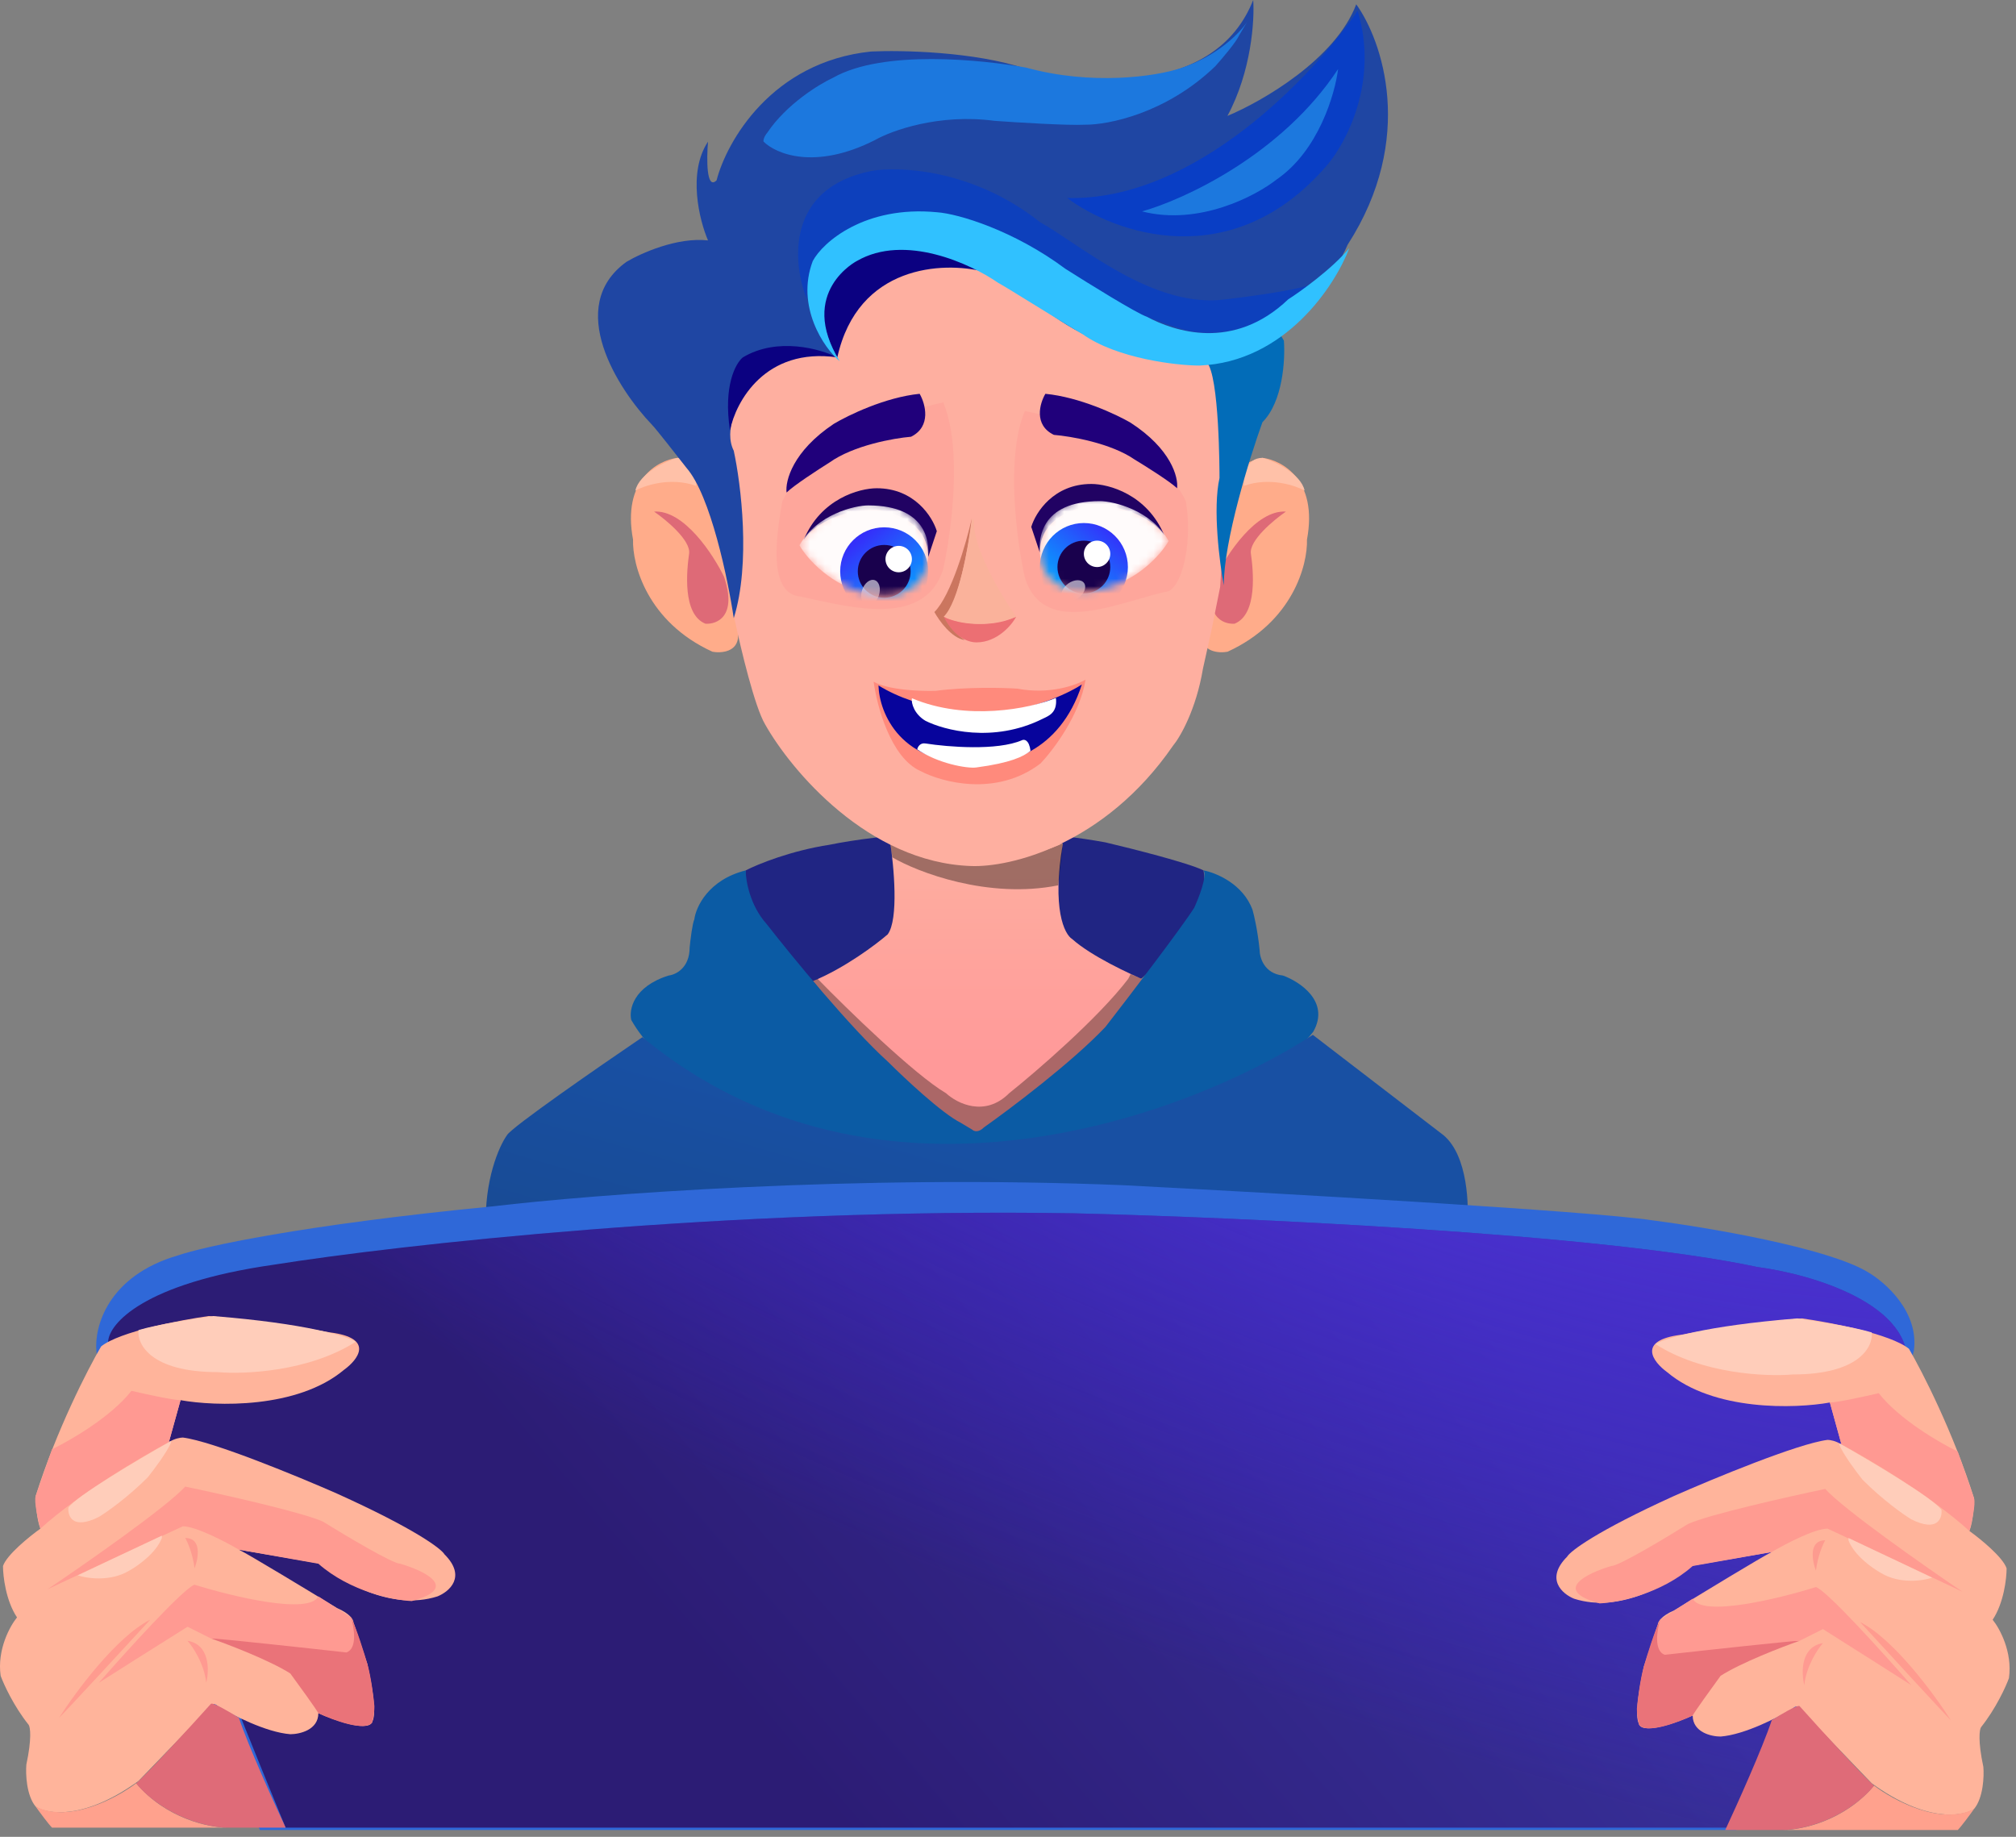 <svg width="270" height="246" viewBox="0 0 270 246" fill="none" xmlns="http://www.w3.org/2000/svg">
<rect x="0" y="0" width="270" height="246" fill="#808080" stroke="none"/>
<path d="M148.05 112.817C133.033 110.064 117.182 111.878 111.134 113.13C105.878 113.935 101.435 115.759 99.871 116.571C98.619 120.826 104.772 127.73 108.005 130.65C124.774 148.169 145.443 137.741 153.681 130.337C160.94 126.583 161.711 119.595 161.19 116.571C159.188 115.57 151.596 113.651 148.05 112.817Z" fill="#202583"/>
<path d="M118.884 125.141C120.386 123.139 119.718 115.964 119.197 112.627C124.202 115.63 136.717 114.087 142.348 112.94C140.846 121.7 142.557 125.141 143.599 125.767C146.102 128.019 151.316 130.46 153.611 131.398C146.853 141.409 135.778 149.335 131.085 152.046C124.328 149.544 113.461 137.238 108.873 131.398C113.128 129.646 117.32 126.497 118.884 125.141Z" fill="url(#paint0_linear)"/>
<path d="M119.51 114.817L119.197 112.627C128.708 117.132 138.594 114.713 142.348 112.94L141.722 118.571C132.337 120.448 122.847 116.798 119.51 114.817Z" fill="black" fill-opacity="0.37"/>
<path d="M126.705 146.415C122.451 143.912 113.461 135.152 109.498 131.085L108.873 131.398C116.381 141.91 126.392 150.169 131.085 152.359C144.6 143.349 151.734 134.631 153.611 131.398L151.421 130.46L151.108 131.085C147.103 136.341 138.802 143.495 135.152 146.415C131.899 149.669 128.165 147.771 126.705 146.415Z" fill="black" fill-opacity="0.33"/>
<path d="M89.547 130.65C84.791 132.151 84.228 135.238 84.541 136.594C91.299 148.608 115.722 155.574 127.089 157.555C130.843 159.057 133.033 158.181 133.659 157.555L144.609 155.052C163.38 149.796 173.287 141.6 175.894 138.158C178.147 134.154 174.121 131.484 171.827 130.65C169.324 130.399 168.698 128.251 168.698 127.208C168.448 124.706 167.968 122.62 167.76 121.89C166.508 118.386 162.858 116.884 161.19 116.571C161.69 117.322 160.564 120.221 159.938 121.577C158.187 124.33 151.283 133.361 148.05 137.533C143.545 142.288 135.327 148.482 131.782 150.985C131.031 151.736 130.426 151.507 130.217 151.298L128.653 150.359C126.15 149.108 121.145 144.415 118.955 142.225C113.949 137.72 106.024 128.043 102.686 123.767C100.434 121.264 99.871 117.927 99.871 116.571C94.865 117.823 93.197 121.473 92.988 123.141C92.738 123.642 92.467 125.853 92.362 126.896C92.362 129.649 90.485 130.545 89.547 130.65Z" fill="#0B5BA4"/>
<path d="M67.889 152.046C68.39 151.045 80.195 142.869 86.034 138.907C117.57 164.936 159.033 149.544 175.823 138.594L193.343 152.046C196.597 154.8 196.784 161.536 196.471 164.561C131.148 201.853 81.655 180.099 65.073 164.561C64.823 158.053 66.846 153.506 67.889 152.046Z" fill="url(#paint1_linear)"/>
<path d="M84.783 72.269C83.281 64.26 88.12 61.632 90.727 61.319C100.738 63.572 100.321 78.109 98.861 85.096C98.861 87.348 96.567 87.494 95.42 87.286C86.66 83.281 84.679 75.606 84.783 72.269Z" fill="#FFAC8A"/>
<path d="M92.291 74.146C92.542 72.394 89.267 69.662 87.599 68.515C91.603 68.264 95.524 74.25 96.984 77.275C98.736 82.531 96.046 83.636 94.481 83.532C91.353 82.28 91.979 76.336 92.291 74.146Z" fill="#DE6A77"/>
<path d="M93.23 65.073C89.726 63.822 86.243 65.073 85.096 65.699C85.596 63.447 89.163 61.736 90.727 61.319C92.98 61.319 93.334 63.822 93.23 65.073Z" fill="#FFC1A8"/>
<path d="M175.04 72.269C176.541 64.26 171.702 61.632 169.095 61.319C159.082 63.572 159.5 78.109 160.96 85.096C160.96 87.348 163.254 87.494 164.401 87.286C173.162 83.281 175.144 75.606 175.04 72.269Z" fill="#FFAC8A"/>
<path d="M167.53 74.146C167.28 72.394 170.555 69.662 172.224 68.515C168.219 68.264 164.297 74.25 162.837 77.275C161.085 82.531 163.776 83.636 165.34 83.532C168.469 82.28 167.843 76.336 167.53 74.146Z" fill="#DE6A77"/>
<path d="M166.592 65.073C170.096 63.822 173.579 65.073 174.727 65.699C174.226 63.447 170.659 61.736 169.095 61.319C166.842 61.319 166.487 63.822 166.592 65.073Z" fill="#FFC1A8"/>
<path d="M102.469 97.011C101.089 94.712 99.211 86.854 98.445 83.213C95.225 66.655 95.57 55.616 96.145 52.166C105.804 37.448 125.467 32.618 134.091 32.043C146.51 31.583 158.813 44.117 163.413 50.441C164.793 54.121 163.988 70.756 163.413 78.613L162.263 84.363L161.113 89.537C160.193 95.057 158.047 98.736 157.089 99.886C147.889 113.225 135.241 116.176 130.066 115.985C116.268 115.525 105.919 103.144 102.469 97.011Z" fill="#FEAFA0"/>
<path d="M106.494 79.763C103.044 78.614 103.902 72.034 104.773 67.149C108.43 59.334 120.664 55.054 126.324 53.891C128.936 60.032 127.413 71.336 126.324 76.22C123.712 84.594 112.589 80.926 106.494 79.763Z" fill="#FF9693" fill-opacity="0.33"/>
<path d="M156.514 79.188C158.603 78.072 159.684 71.999 158.813 67.115C155.156 59.3 142.918 56.204 137.258 55.041C134.646 61.181 136.17 72.486 137.258 77.37C139.87 85.743 150.418 80.351 156.514 79.188Z" fill="#FF9693" fill-opacity="0.33"/>
<path d="M111.668 56.766C106.149 60.445 105.152 64.432 105.344 65.965C106.264 65.045 109.56 62.898 111.093 61.94C114.313 59.641 119.717 58.682 122.017 58.491C124.777 57.111 123.934 54.083 123.167 52.741C118.567 53.201 113.585 55.616 111.668 56.766Z" fill="#20007B"/>
<path d="M138.115 70.564L139.265 74.014C139.265 69.415 143.865 68.073 146.165 67.69C151.684 67.69 154.98 70.181 155.939 71.714C153.639 66.195 148.464 64.815 146.165 64.815C141.105 64.815 138.69 68.648 138.115 70.564Z" fill="#210263"/>
<mask id="mask0" mask-type="alpha" maskUnits="userSpaceOnUse" x="139" y="66" width="18" height="14">
<path d="M147.67 66.54C139.652 66.54 138.826 72.235 139.416 75.082C140.359 79.288 144.919 79.463 147.08 79.025C152.269 77.973 155.531 74.206 156.514 72.454C154.155 68.248 149.635 66.759 147.67 66.54Z" fill="#FFFBFB"/>
</mask>
<g mask="url(#mask0)">
<path d="M147.314 67.115C139.296 67.115 138.826 72.235 139.416 75.082C140.359 79.288 144.919 79.463 147.08 79.025C152.269 77.973 155.531 74.206 156.514 72.454C154.155 68.248 149.039 67.115 147.314 67.115Z" fill="#FFFBFB"/>
<circle cx="145.161" cy="75.944" r="5.896" fill="url(#paint2_linear)"/>
<circle cx="145.161" cy="75.944" r="3.537" fill="#19014D"/>
<circle cx="146.93" cy="74.175" r="1.769" fill="white"/>
<ellipse cx="143.748" cy="79.113" rx="1.179" ry="1.769" transform="rotate(54.261 143.748 79.113)" fill="white" fill-opacity="0.58"/>
</g>
<path d="M125.467 71.139L124.317 74.589C124.317 69.989 119.717 68.648 117.418 68.265C111.898 68.265 108.602 70.756 107.644 72.289C109.943 66.77 115.118 65.39 117.418 65.39C122.477 65.39 124.892 69.223 125.467 71.139Z" fill="#210263"/>
<mask id="mask1" mask-type="alpha" maskUnits="userSpaceOnUse" x="107" y="67" width="18" height="13">
<path d="M115.912 67.115C123.93 67.115 124.756 72.809 124.166 75.657C123.223 79.862 118.664 80.038 116.502 79.6C111.314 78.548 108.051 74.781 107.069 73.028C109.427 68.823 113.947 67.334 115.912 67.115Z" fill="#FFFBFB"/>
</mask>
<g mask="url(#mask1)">
<path d="M116.268 67.689C124.286 67.689 124.756 72.809 124.166 75.657C123.223 79.862 118.663 80.038 116.502 79.6C111.314 78.548 108.051 74.781 107.069 73.028C109.427 68.823 114.543 67.689 116.268 67.689Z" fill="#FFFBFB"/>
<circle r="5.896" transform="matrix(-1 0 0 1 118.421 76.519)" fill="url(#paint3_linear)"/>
<circle r="3.537" transform="matrix(-1 0 0 1 118.421 76.519)" fill="#19014D"/>
<circle r="1.769" transform="matrix(-0.296 -0.955 -0.955 0.296 120.361 74.876)" fill="white"/>
<ellipse rx="1.179" ry="1.769" transform="matrix(-0.948 -0.318 -0.318 0.948 116.585 79.376)" fill="white" fill-opacity="0.58"/>
</g>
<path d="M151.385 56.591C156.846 60.11 157.832 63.923 157.642 65.39C156.732 64.51 153.47 62.457 151.953 61.54C148.768 59.34 143.42 58.424 141.145 58.241C138.415 56.921 139.249 54.024 140.007 52.741C144.558 53.181 149.488 55.491 151.385 56.591Z" fill="#20007B"/>
<path d="M125.141 81.968C127.394 79.715 129.417 72.686 130.147 69.453C129.146 77.462 127.54 81.55 126.705 82.593C126.705 83.594 128.27 85.096 129.208 85.722C127.456 85.471 125.767 83.115 125.141 81.968Z" fill="#9D4427" fill-opacity="0.53"/>
<path d="M136.091 82.593C132.337 84.345 128.061 83.323 126.392 82.593C127.894 85.597 129.938 86.034 130.772 86.034C133.588 86.034 135.569 83.636 136.091 82.593Z" fill="#EC6F73"/>
<path d="M126.392 82.593C128.395 80.591 129.73 73.208 130.147 69.766C130.211 69.266 130.382 69.558 130.46 69.766C130.209 73.27 134.11 79.778 136.091 82.593C131.586 84.345 127.748 83.323 126.392 82.593Z" fill="#FAB29B"/>
<path d="M123.23 103.238C119.28 101.442 117.435 94.534 117.007 91.304C119.012 92.43 123.364 92.587 125.289 92.525C129.392 91.981 134.319 92.1 136.269 92.228C140.554 93.052 144.134 91.765 145.388 91.018C144.625 95.759 141.038 100.489 139.34 102.26C133.44 106.755 126.142 104.785 123.23 103.238Z" fill="#FF8A7C"/>
<path d="M131.209 102.179C120.601 102.658 117.751 95.458 117.652 91.798C123.212 95.236 130.732 95.669 133.797 95.456C139.269 94.73 143.475 92.626 144.894 91.664C141.939 100.872 134.54 102.511 131.209 102.179Z" fill="#07049C"/>
<path d="M123.948 96.535C122.462 95.663 122.008 94.173 122.131 93.515C129.427 96.6 137.903 94.929 141.421 93.474C141.641 95.515 140.4 95.888 139.626 96.274C133.017 99.567 126.403 97.776 123.948 96.535Z" fill="white"/>
<path d="M124.002 99.577C123.225 99.428 122.906 100.038 122.844 100.362C125.621 102.266 129.537 102.945 130.74 102.786C135.392 102.169 137.067 101.315 138.018 100.558C137.821 99.069 137.178 98.986 136.882 99.13C133.54 100.584 126.903 100.034 124.002 99.577Z" fill="white"/>
<path d="M163.326 64.02C162.406 68.159 163.326 75.327 163.901 78.393C163.901 72.414 167.35 61.337 169.075 56.546C171.835 53.786 172.141 48.113 171.95 45.622C168.27 38.722 160.068 41.597 156.426 43.897C157.806 43.897 160.451 46.963 161.601 48.496C163.326 50.221 163.326 63.445 163.326 64.02Z" fill="#026CB8"/>
<path d="M91.947 62.669C95.166 66.348 97.505 77.617 98.271 82.791C100.571 75.432 99.229 64.777 98.271 60.369C96.891 57.609 98.846 53.853 99.996 52.32C103.676 47.26 109.578 47.145 112.07 47.72C112.53 44.04 114.561 41.204 115.519 40.246C125.638 31.507 135.451 36.988 139.092 40.821C149.211 49.1 160.556 48.87 164.964 47.72C173.243 45.42 178.763 36.796 180.488 32.772C189.687 18.513 185.087 5.366 181.638 0.575C178.878 7.934 168.989 13.607 164.389 15.523C167.609 9.544 168.031 2.683 167.839 0C162.779 12.879 145.416 11.499 137.367 9.199C130.468 6.899 120.694 6.708 116.669 6.899C103.331 8.279 97.313 18.973 95.971 24.148C94.591 25.527 94.63 21.273 94.822 18.973C92.062 23.113 93.672 29.514 94.822 32.197C90.682 31.737 85.814 33.922 83.898 35.071C75.618 41.051 82.748 52.128 87.347 56.919C87.807 57.379 90.605 60.944 91.947 62.669Z" fill="#1F46A3"/>
<path d="M112.141 47.862C102.482 46.483 98.534 53.803 97.767 57.636C96.847 51.657 98.534 48.629 99.492 47.862C104.092 45.103 109.841 46.712 112.141 47.862C110.608 45.179 108.461 39.123 112.141 36.364C114.249 34.064 121.11 30.844 131.689 36.364C126.323 35.022 114.901 35.444 112.141 47.862Z" fill="#0B0181"/>
<path d="M116.745 22.888C105.173 25.181 106.137 35.305 108.066 40.081C107.603 29.995 119.445 28.237 125.424 28.619C130.515 28.619 140.66 34.732 144.517 37.216C148.683 40.883 155.704 43.329 158.404 44.093C165.925 46.221 173.062 40.845 176.34 37.789C174.952 38.706 167.468 39.699 164.19 40.081C154.469 41.457 144.517 32.631 139.31 29.765C130.052 22.43 120.023 22.315 116.745 22.888Z" fill="#093EC4" fill-opacity="0.76"/>
<path d="M108.852 34.96C106.557 41.026 110.35 46.626 112.454 48.375C106.717 39.043 114.867 34.892 114.748 34.96C121.173 31.227 130.046 35.349 133.679 37.877C134.597 38.343 141.36 42.619 144.993 44.758C149.582 48.024 157.582 48.959 160.642 48.959C172.115 48.492 178.808 38.265 180.72 33.21C178.426 36.01 174.059 39.119 172.529 40.091C165.186 47.091 157.231 44.369 153.598 42.425C152.221 41.958 145.758 37.953 142.698 36.008C135.814 30.876 128.357 28.62 125.488 28.426C115.851 27.493 110.19 32.433 108.852 34.96Z" fill="#30C1FF"/>
<path d="M177.724 22.137C164.998 36.945 149.221 31.227 142.922 26.517C160.09 26.955 176.011 9.986 181.826 1.446C184.704 10.848 180.29 19.157 177.724 22.137Z" fill="#093EC5"/>
<path d="M179.208 9.251C171.67 20.716 158.562 26.736 152.951 28.313C160.566 30.257 168.15 26.267 170.99 24.029C176.585 20.179 178.8 12.573 179.208 9.251Z" fill="#35C2FF" fill-opacity="0.44"/>
<path d="M133.193 16.183C125.771 15.189 119.443 17.477 117.206 18.745C109.13 22.851 103.869 20.592 102.248 18.95C102.224 18.491 102.581 17.973 102.762 17.772C105.326 13.953 109.715 11.268 111.589 10.402C118.299 6.597 131.615 8.013 137.426 9.053C146.188 11.475 154.761 10.259 158.156 9.123C163.137 7.481 166.156 4.291 167.043 2.901L165.984 4.684C165.573 5.626 163.656 7.876 162.749 8.883C156.171 15.214 148.382 16.733 145.31 16.702C143.013 16.822 136.275 16.406 133.193 16.183Z" fill="#1C78DE"/>
<path d="M66.1 161.553C40.321 164.056 27.202 166.976 23.865 168.123C14.354 170.876 12.602 177.822 12.915 180.95C14.417 197.469 28.141 230.589 34.815 245.085H232.538C238.545 239.328 250.892 199.93 256.315 180.95C257.065 175.694 252.456 171.669 250.058 170.313C244.551 167.059 228.575 164.369 221.275 163.43C213.016 162.179 170.697 159.78 150.57 158.738C114.53 157.236 79.24 159.989 66.1 161.553Z" fill="#2F68D8"/>
<path d="M14.479 179.699C13.979 184.454 30.122 225.062 38.256 244.772L231.286 244.772C233.789 240.767 248.389 202.224 255.376 183.453C256.627 174.693 242.549 170.626 235.353 169.687C214.33 165.182 165.483 163.013 143.688 162.492C97.385 161.741 53.065 166.767 36.692 169.375C19.172 171.877 14.584 177.3 14.479 179.699Z" fill="url(#paint4_linear)"/>
<path d="M14.479 179.699C13.979 184.454 30.122 225.062 38.256 244.772L231.286 244.772C233.789 240.767 248.389 202.224 255.376 183.453C256.627 174.693 242.549 170.626 235.353 169.687C214.33 165.182 165.483 163.013 143.688 162.492C97.385 161.741 53.065 166.767 36.692 169.375C19.172 171.877 14.584 177.3 14.479 179.699Z" fill="url(#paint5_radial)"/>
<path d="M13.541 180.324C16.044 178.322 24.178 176.779 27.932 176.257C34.189 176.758 41.385 177.926 44.2 178.447C50.207 179.198 47.955 182.097 46.078 183.453C39.821 188.709 28.871 188.354 24.178 187.52L22.614 193.151C23.364 192.651 24.178 192.526 24.491 192.526C28.495 193.026 39.925 197.74 45.139 200.034C55.651 204.789 59.113 207.438 59.53 208.168C62.534 211.172 60.156 213.174 58.592 213.8C52.335 215.802 45.556 211.714 42.949 209.42L31.999 207.542C33.501 208.293 41.385 213.07 45.139 215.364C46.891 216.115 47.329 216.928 47.329 217.241L49.206 222.872C50.77 230.068 49.832 230.381 49.832 230.694C49.081 231.945 44.722 230.381 42.636 229.442C42.636 231.695 40.133 232.258 38.882 232.258C35.628 232.008 31.061 229.651 29.183 228.504C28.683 228.003 28.349 228.295 28.245 228.504C27.244 229.505 21.362 235.595 18.547 238.515C11.288 243.771 6.345 242.999 4.781 241.956C3.53 240.455 3.425 237.576 3.53 236.325C4.28 232.821 4.051 231.319 3.842 231.006C1.84 228.504 0.505 225.584 0.088 224.437C-0.412 220.933 1.34 217.762 2.278 216.615C0.776 214.363 0.401 211.088 0.401 209.732C0.902 208.231 3.947 205.77 5.407 204.727C4.906 203.475 4.781 201.285 4.781 200.347C7.534 191.587 11.768 183.349 13.541 180.324Z" fill="#FFB49B"/>
<path d="M29.183 183.766C20.173 183.766 18.338 180.011 18.547 178.134C21.049 177.383 26.264 176.57 28.558 176.257C41.072 177.258 46.495 178.969 47.642 179.699C41.385 183.703 32.729 184.079 29.183 183.766Z" fill="#FFCDBA"/>
<path d="M24.178 187.52C23.177 187.52 19.381 186.686 17.608 186.269C14.855 189.773 9.37 192.943 6.971 194.09L4.781 200.347C4.531 201.098 5.094 203.58 5.407 204.727C10.663 199.972 19.068 195.028 22.614 193.151L24.178 187.52Z" fill="#FF9992"/>
<path d="M13.228 203.163C9.724 204.915 9.057 203.058 9.161 201.911C10.162 200.409 18.547 195.446 22.614 193.151C22.864 192.901 22.927 193.047 22.927 193.151C22.426 194.403 20.632 196.801 19.798 197.844C17.045 200.597 14.271 202.537 13.228 203.163Z" fill="#FFCDBA"/>
<path d="M24.804 199.096C22.301 201.849 11.455 209.42 6.345 212.861C7.346 212.361 18.859 207.021 24.491 204.414C26.243 204.414 30.226 206.5 31.999 207.543L42.636 209.42C46.891 213.174 52.752 214.321 55.15 214.425C61.658 212.673 56.819 210.358 53.586 209.42C52.585 209.42 46.286 205.665 43.262 203.788C40.509 202.537 29.809 200.138 24.804 199.096Z" fill="#FF9B91"/>
<path d="M17.295 210.358C14.792 211.86 11.664 211.401 10.412 210.984C10.913 210.734 18.129 207.334 21.675 205.665V205.978C20.924 207.981 18.442 209.732 17.295 210.358Z" fill="#FFCDBA"/>
<path d="M24.804 205.978C25.116 206.5 25.805 208.043 26.055 210.045C26.576 208.69 27.056 205.978 24.804 205.978Z" fill="#FD9B8F"/>
<path d="M38.882 224.124C36.129 222.372 30.643 220.265 28.245 219.431C42.011 219.431 46.495 217.554 47.016 216.615C47.767 218.117 48.789 221.412 49.206 222.872C49.707 224.624 50.04 227.357 50.145 228.504C50.145 229.505 49.936 230.381 49.832 230.694C48.831 231.945 44.618 230.381 42.636 229.442C42.386 228.942 40.029 225.688 38.882 224.124Z" fill="#EA7379"/>
<path d="M26.055 212.235C24.553 212.736 16.878 221.204 13.228 225.375C13.979 224.875 21.466 220.161 25.116 217.867L28.245 219.431C29.246 219.431 40.759 220.682 46.39 221.308C47.892 220.808 47.433 217.971 47.016 216.615L42.636 213.8C41.385 216.302 31.061 213.8 26.055 212.235Z" fill="#FF9A92"/>
<path d="M25.116 219.744C25.846 220.578 27.369 222.872 27.619 225.375C28.036 223.707 28.12 220.244 25.116 219.744Z" fill="#FF9A91"/>
<path d="M6.971 244.772C6.47 244.271 5.302 242.686 4.781 241.956C9.286 244.209 15.627 240.809 18.234 238.828C22.238 243.583 28.036 244.772 30.435 244.772H6.971Z" fill="#FFA18D"/>
<path d="M30.122 244.772C23.865 244.271 19.589 240.601 18.234 238.828C19.485 237.827 25.429 231.319 28.245 228.191C28.495 227.94 30.852 229.338 31.999 230.068C33.251 233.822 36.692 241.435 38.256 244.772H30.122Z" fill="#DF6B78"/>
<path d="M7.91 230.068C10.1 226.627 15.606 219.181 20.111 216.928C16.565 220.787 9.161 228.816 7.91 230.068Z" fill="#FF9B8F"/>
<path d="M255.662 180.637C253.171 178.635 245.074 177.091 241.337 176.57C235.108 177.071 227.946 178.239 225.143 178.76C219.164 179.511 221.406 182.41 223.274 183.766C229.503 189.022 240.403 188.667 245.074 187.833L246.631 193.464C245.884 192.964 245.074 192.838 244.763 192.838C240.776 193.339 229.399 198.053 224.209 200.347C213.745 205.102 210.298 207.751 209.883 208.481C206.893 211.484 209.26 213.487 210.817 214.112C217.046 216.115 223.793 212.027 226.389 209.732L237.288 207.855C235.794 208.606 227.946 213.382 224.209 215.677C222.465 216.427 222.029 217.241 222.029 217.554L220.16 223.185C218.603 230.381 219.537 230.694 219.537 231.006C220.285 232.258 224.624 230.694 226.7 229.755C226.7 232.008 229.191 232.571 230.437 232.571C233.676 232.32 238.223 229.964 240.091 228.816C240.59 228.316 240.922 228.608 241.025 228.816C242.022 229.818 247.877 235.908 250.68 238.828C257.905 244.084 262.825 243.312 264.382 242.269C265.628 240.767 265.732 237.889 265.628 236.638C264.881 233.134 265.109 231.632 265.317 231.319C267.31 228.816 268.638 225.896 269.054 224.749C269.552 221.245 267.808 218.075 266.874 216.928C268.369 214.676 268.742 211.401 268.742 210.045C268.244 208.544 265.213 206.082 263.759 205.04C264.258 203.788 264.382 201.598 264.382 200.66C261.642 191.9 257.427 183.661 255.662 180.637Z" fill="#FFB49B"/>
<path d="M240.091 184.079C249.06 184.079 250.887 180.324 250.68 178.447C248.188 177.696 242.998 176.883 240.714 176.57C228.257 177.571 222.859 179.281 221.717 180.011C227.946 184.016 236.562 184.391 240.091 184.079Z" fill="#FFCDBA"/>
<path d="M245.074 187.833C246.071 187.833 249.849 186.998 251.614 186.581C254.354 190.085 259.815 193.255 262.202 194.403L264.382 200.66C264.631 201.411 264.071 203.892 263.759 205.04C258.527 200.284 250.161 195.341 246.631 193.464L245.074 187.833Z" fill="#FF9992"/>
<path d="M255.974 203.476C259.462 205.228 260.126 203.371 260.022 202.224C259.026 200.722 250.68 195.759 246.631 193.464C246.382 193.214 246.32 193.36 246.32 193.464C246.818 194.716 248.603 197.114 249.434 198.157C252.174 200.91 254.936 202.85 255.974 203.476Z" fill="#FFCDBA"/>
<path d="M244.451 199.408C246.943 202.161 257.739 209.732 262.825 213.174C261.829 212.673 250.368 207.334 244.763 204.727C243.019 204.727 239.053 206.813 237.288 207.855L226.7 209.732C222.465 213.487 216.631 214.634 214.243 214.738C207.765 212.986 212.582 210.671 215.8 209.732C216.797 209.732 223.067 205.978 226.077 204.101C228.818 202.85 239.468 200.451 244.451 199.408Z" fill="#FF9B91"/>
<path d="M251.925 210.671C254.417 212.173 257.531 211.714 258.777 211.297C258.278 211.046 251.095 207.647 247.565 205.978V206.291C248.313 208.293 250.783 210.045 251.925 210.671Z" fill="#FFCDBA"/>
<path d="M244.451 206.291C244.14 206.813 243.455 208.356 243.205 210.358C242.686 209.003 242.209 206.291 244.451 206.291Z" fill="#FD9B8F"/>
<path d="M230.437 224.437C233.178 222.685 238.638 220.578 241.026 219.744C227.323 219.744 222.859 217.867 222.34 216.928C221.593 218.43 220.575 221.725 220.16 223.185C219.662 224.937 219.33 227.669 219.226 228.817C219.226 229.818 219.433 230.694 219.537 231.006C220.534 232.258 224.728 230.694 226.7 229.755C226.949 229.254 229.295 226.001 230.437 224.437Z" fill="#EA7379"/>
<path d="M243.206 212.548C244.7 213.049 252.341 221.517 255.974 225.688C255.226 225.187 247.773 220.474 244.14 218.18L241.026 219.744C240.029 219.744 228.569 220.995 222.963 221.621C221.468 221.12 221.925 218.284 222.34 216.928L226.7 214.112C227.946 216.615 238.223 214.112 243.206 212.548Z" fill="#FF9A92"/>
<path d="M244.14 220.057C243.413 220.891 241.897 223.185 241.648 225.688C241.233 224.019 241.15 220.557 244.14 220.057Z" fill="#FF9A91"/>
<path d="M262.202 245.085C262.701 244.584 263.863 242.999 264.382 242.269C259.898 244.522 253.586 241.122 250.991 239.141C247.005 243.896 241.233 245.085 238.846 245.085H262.202Z" fill="#FFA18D"/>
<path d="M239.157 245.085C245.385 244.584 249.642 240.913 250.991 239.141C249.745 238.139 243.828 231.632 241.025 228.504C240.776 228.253 238.43 229.651 237.288 230.381C236.043 234.135 232.617 241.748 231.06 245.085H239.157Z" fill="#DF6B78"/>
<path d="M261.268 230.381C259.088 226.939 253.607 219.494 249.123 217.241C252.652 221.099 260.022 229.129 261.268 230.381Z" fill="#FF9B8F"/>
<defs>
<linearGradient id="paint0_linear" x1="131.085" y1="142.661" x2="131.085" y2="112.94" gradientUnits="userSpaceOnUse">
<stop stop-color="#FF9999"/>
<stop offset="1" stop-color="#FEAFA0"/>
</linearGradient>
<linearGradient id="paint1_linear" x1="126.392" y1="205.231" x2="140.471" y2="157.365" gradientUnits="userSpaceOnUse">
<stop stop-color="#194688"/>
<stop offset="1" stop-color="#1850A3"/>
</linearGradient>
<linearGradient id="paint2_linear" x1="141.624" y1="80.66" x2="149.288" y2="71.227" gradientUnits="userSpaceOnUse">
<stop stop-color="#00B2FF"/>
<stop offset="1" stop-color="#3430FA"/>
</linearGradient>
<linearGradient id="paint3_linear" x1="2.358" y1="10.612" x2="10.023" y2="1.179" gradientUnits="userSpaceOnUse">
<stop stop-color="#00B2FF"/>
<stop offset="1" stop-color="#3430FA"/>
</linearGradient>
<linearGradient id="paint4_linear" x1="194.683" y1="170.313" x2="110.525" y2="242.269" gradientUnits="userSpaceOnUse">
<stop stop-color="#39329E"/>
<stop offset="1" stop-color="#2C1C75"/>
</linearGradient>
<radialGradient id="paint5_radial" cx="0" cy="0" r="1" gradientUnits="userSpaceOnUse" gradientTransform="translate(195.621 127.765) rotate(109.43) scale(102.51 299.96)">
<stop stop-color="#5638E0"/>
<stop offset="1" stop-color="#401CE7" stop-opacity="0"/>
</radialGradient>
</defs>
</svg>
